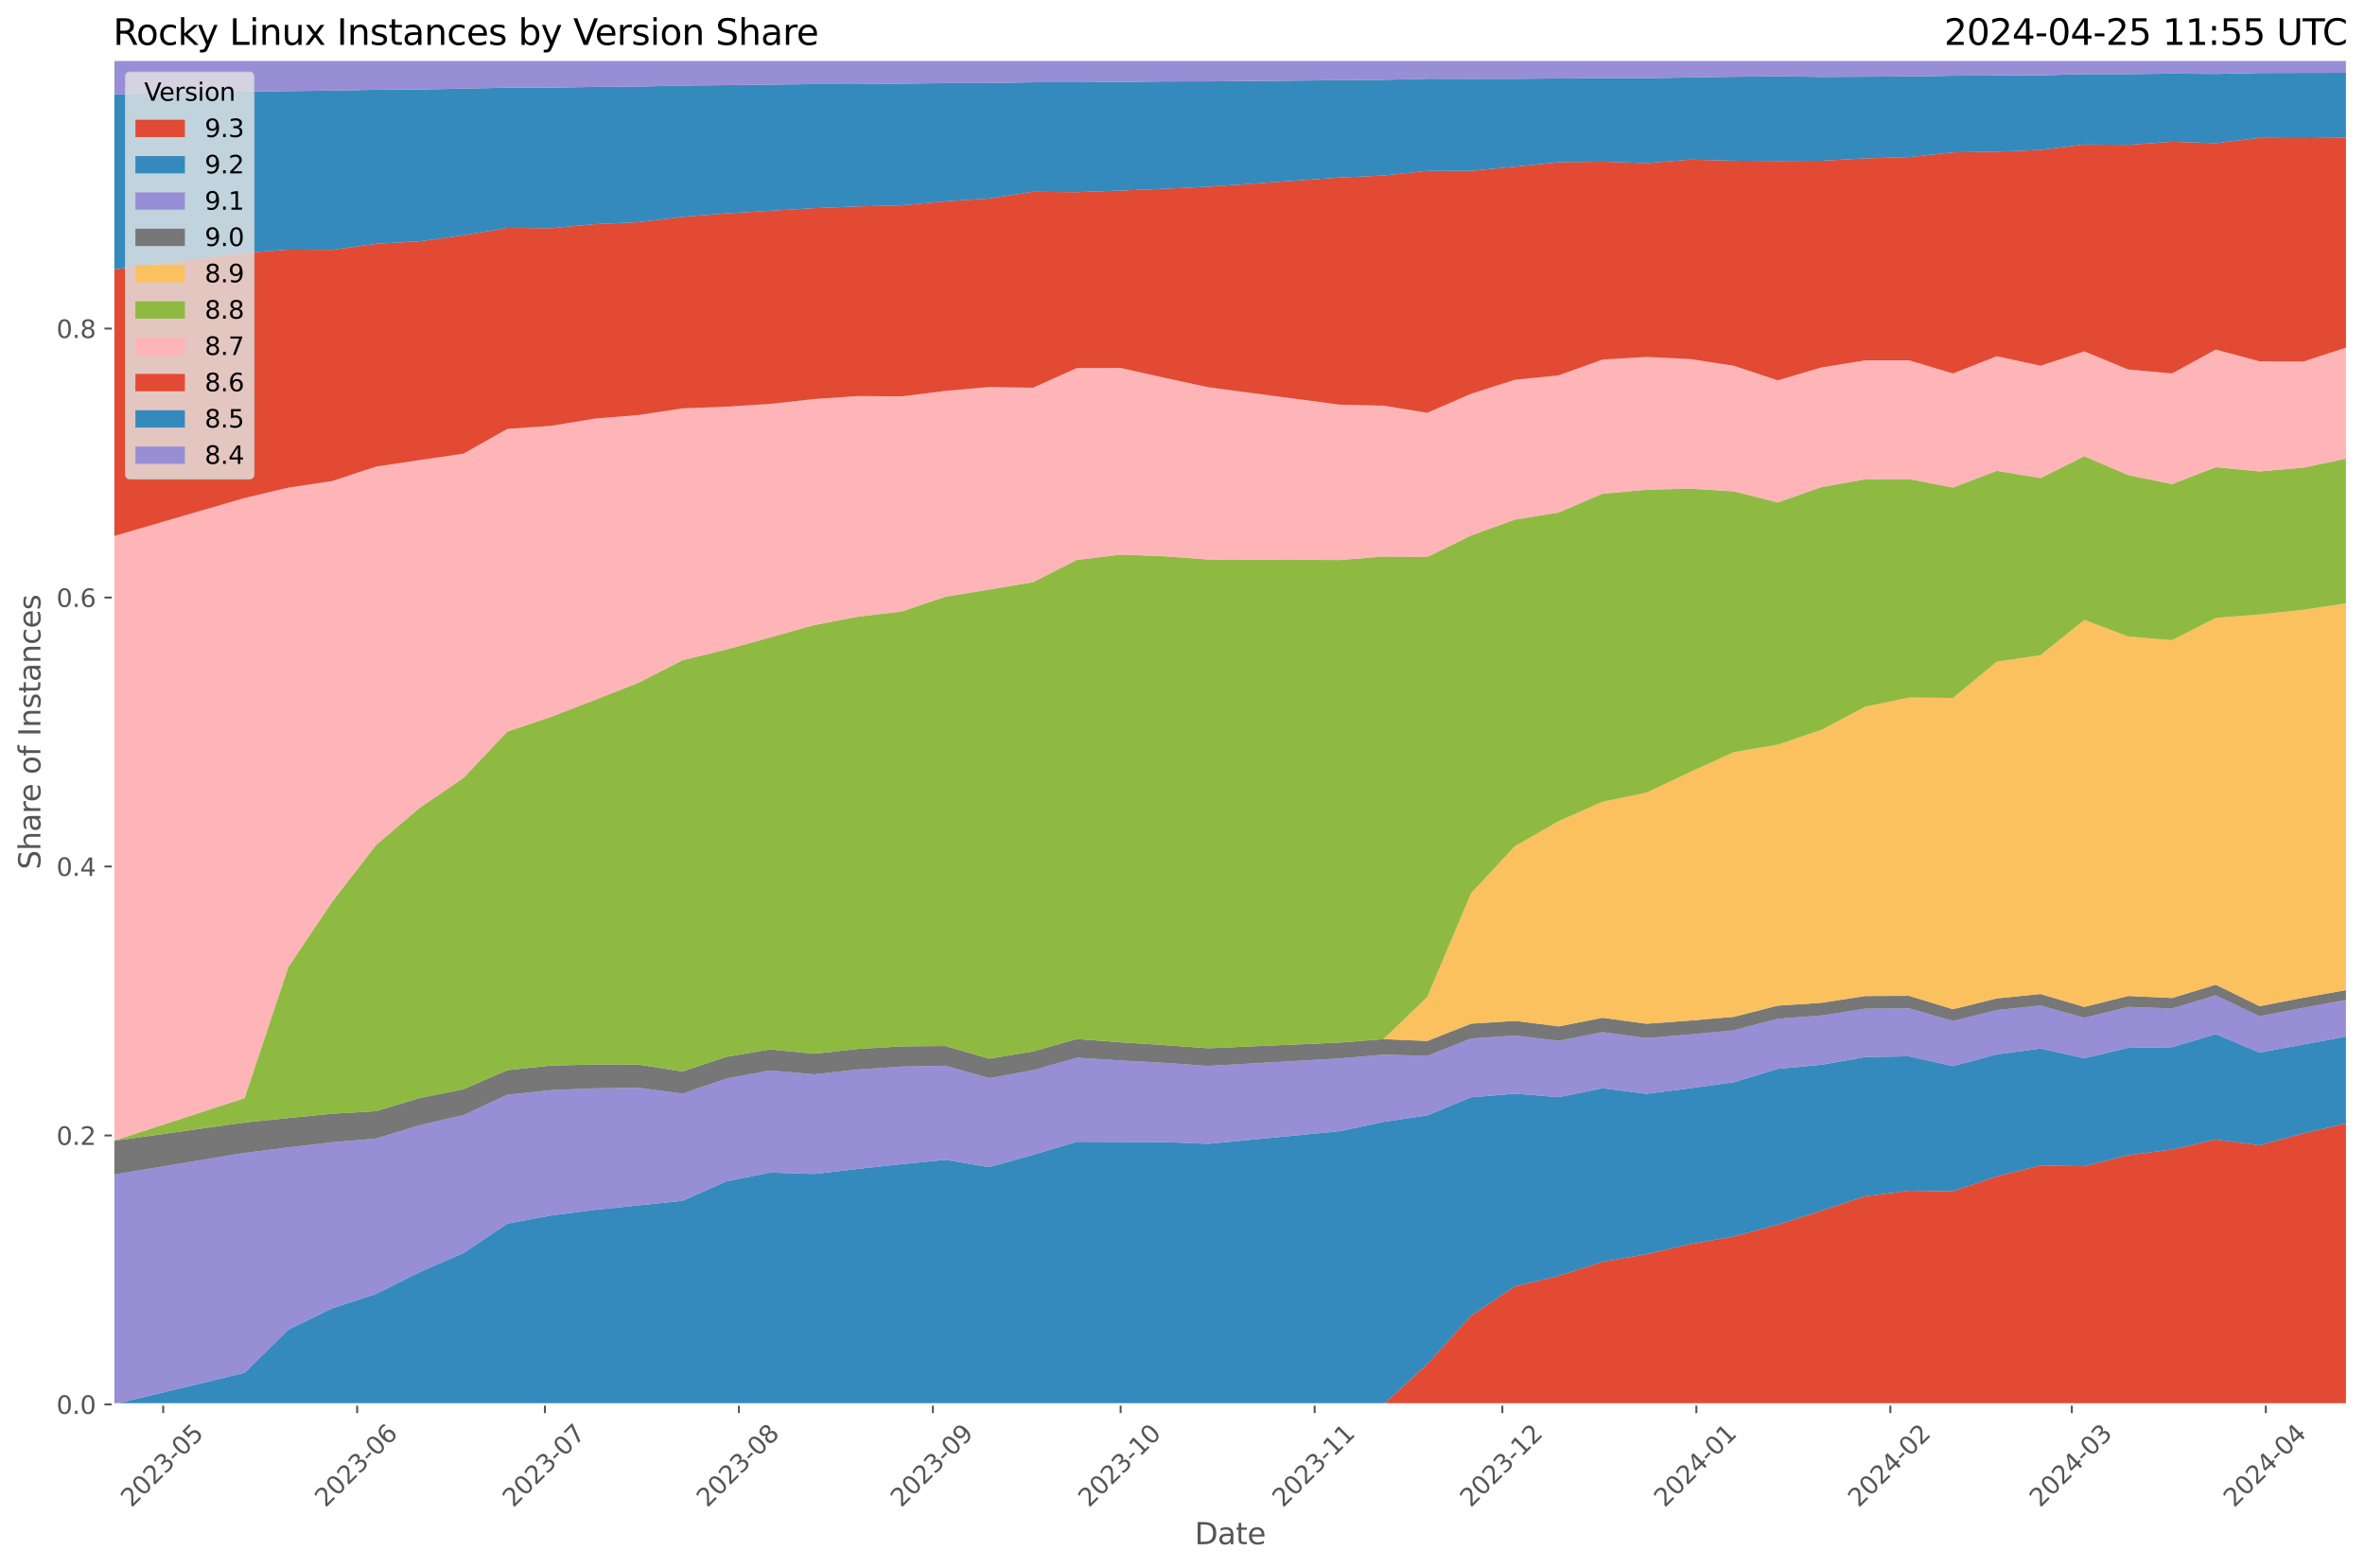 <?xml version="1.0" encoding="utf-8" standalone="no"?>
<!DOCTYPE svg PUBLIC "-//W3C//DTD SVG 1.1//EN"
  "http://www.w3.org/Graphics/SVG/1.1/DTD/svg11.dtd">
<svg xmlns:xlink="http://www.w3.org/1999/xlink" width="955.761pt" height="633.944pt" viewBox="0 0 955.761 633.944" xmlns="http://www.w3.org/2000/svg" version="1.1">
 <defs>
  <style type="text/css">*{stroke-linejoin: round; stroke-linecap: butt}</style>
 </defs>
 <g id="figure_1">
  <g id="patch_1">
   <path d="M 0 633.944 
L 955.761 633.944 
L 955.761 0 
L 0 0 
z
" style="fill: #ffffff"/>
  </g>
  <g id="axes_1">
   <g id="patch_2">
    <path d="M 45.717 567.742 
L 948.561 567.742 
L 948.561 24.142 
L 45.717 24.142 
z
" style="fill: #e5e5e5"/>
   </g>
   <g id="matplotlib.axis_1">
    <g id="xtick_1">
     <g id="line2d_1">
      <path d="M 65.949 567.742 
L 65.949 24.142 
" clip-path="url(#p5cb9bf76b1)" style="fill: none; stroke: #ffffff; stroke-width: 0.8; stroke-linecap: square"/>
     </g>
     <g id="line2d_2">
      <defs>
       <path id="mdb6b8bf003" d="M 0 0 
L 0 3.5 
" style="stroke: #555555; stroke-width: 0.8"/>
      </defs>
      <g>
       <use xlink:href="#mdb6b8bf003" x="65.949" y="567.742" style="fill: #555555; stroke: #555555; stroke-width: 0.8"/>
      </g>
     </g>
     <g id="text_1">
      <!-- 2023-05 -->
      <g style="fill: #555555" transform="translate(53.127 609.66)rotate(-45)scale(0.1 -0.1)">
       <defs>
        <path id="DejaVuSans-32" d="M 1228 531 
L 3431 531 
L 3431 0 
L 469 0 
L 469 531 
Q 828 903 1448 1529 
Q 2069 2156 2228 2338 
Q 2531 2678 2651 2914 
Q 2772 3150 2772 3378 
Q 2772 3750 2511 3984 
Q 2250 4219 1831 4219 
Q 1534 4219 1204 4116 
Q 875 4013 500 3803 
L 500 4441 
Q 881 4594 1212 4672 
Q 1544 4750 1819 4750 
Q 2544 4750 2975 4387 
Q 3406 4025 3406 3419 
Q 3406 3131 3298 2873 
Q 3191 2616 2906 2266 
Q 2828 2175 2409 1742 
Q 1991 1309 1228 531 
z
" transform="scale(0.016)"/>
        <path id="DejaVuSans-30" d="M 2034 4250 
Q 1547 4250 1301 3770 
Q 1056 3291 1056 2328 
Q 1056 1369 1301 889 
Q 1547 409 2034 409 
Q 2525 409 2770 889 
Q 3016 1369 3016 2328 
Q 3016 3291 2770 3770 
Q 2525 4250 2034 4250 
z
M 2034 4750 
Q 2819 4750 3233 4129 
Q 3647 3509 3647 2328 
Q 3647 1150 3233 529 
Q 2819 -91 2034 -91 
Q 1250 -91 836 529 
Q 422 1150 422 2328 
Q 422 3509 836 4129 
Q 1250 4750 2034 4750 
z
" transform="scale(0.016)"/>
        <path id="DejaVuSans-33" d="M 2597 2516 
Q 3050 2419 3304 2112 
Q 3559 1806 3559 1356 
Q 3559 666 3084 287 
Q 2609 -91 1734 -91 
Q 1441 -91 1130 -33 
Q 819 25 488 141 
L 488 750 
Q 750 597 1062 519 
Q 1375 441 1716 441 
Q 2309 441 2620 675 
Q 2931 909 2931 1356 
Q 2931 1769 2642 2001 
Q 2353 2234 1838 2234 
L 1294 2234 
L 1294 2753 
L 1863 2753 
Q 2328 2753 2575 2939 
Q 2822 3125 2822 3475 
Q 2822 3834 2567 4026 
Q 2313 4219 1838 4219 
Q 1578 4219 1281 4162 
Q 984 4106 628 3988 
L 628 4550 
Q 988 4650 1302 4700 
Q 1616 4750 1894 4750 
Q 2613 4750 3031 4423 
Q 3450 4097 3450 3541 
Q 3450 3153 3228 2886 
Q 3006 2619 2597 2516 
z
" transform="scale(0.016)"/>
        <path id="DejaVuSans-2d" d="M 313 2009 
L 1997 2009 
L 1997 1497 
L 313 1497 
L 313 2009 
z
" transform="scale(0.016)"/>
        <path id="DejaVuSans-35" d="M 691 4666 
L 3169 4666 
L 3169 4134 
L 1269 4134 
L 1269 2991 
Q 1406 3038 1543 3061 
Q 1681 3084 1819 3084 
Q 2600 3084 3056 2656 
Q 3513 2228 3513 1497 
Q 3513 744 3044 326 
Q 2575 -91 1722 -91 
Q 1428 -91 1123 -41 
Q 819 9 494 109 
L 494 744 
Q 775 591 1075 516 
Q 1375 441 1709 441 
Q 2250 441 2565 725 
Q 2881 1009 2881 1497 
Q 2881 1984 2565 2268 
Q 2250 2553 1709 2553 
Q 1456 2553 1204 2497 
Q 953 2441 691 2322 
L 691 4666 
z
" transform="scale(0.016)"/>
       </defs>
       <use xlink:href="#DejaVuSans-32"/>
       <use xlink:href="#DejaVuSans-30" x="63.623"/>
       <use xlink:href="#DejaVuSans-32" x="127.246"/>
       <use xlink:href="#DejaVuSans-33" x="190.869"/>
       <use xlink:href="#DejaVuSans-2d" x="254.492"/>
       <use xlink:href="#DejaVuSans-30" x="290.576"/>
       <use xlink:href="#DejaVuSans-35" x="354.199"/>
      </g>
     </g>
    </g>
    <g id="xtick_2">
     <g id="line2d_3">
      <path d="M 144.347 567.742 
L 144.347 24.142 
" clip-path="url(#p5cb9bf76b1)" style="fill: none; stroke: #ffffff; stroke-width: 0.8; stroke-linecap: square"/>
     </g>
     <g id="line2d_4">
      <g>
       <use xlink:href="#mdb6b8bf003" x="144.347" y="567.742" style="fill: #555555; stroke: #555555; stroke-width: 0.8"/>
      </g>
     </g>
     <g id="text_2">
      <!-- 2023-06 -->
      <g style="fill: #555555" transform="translate(131.526 609.66)rotate(-45)scale(0.1 -0.1)">
       <defs>
        <path id="DejaVuSans-36" d="M 2113 2584 
Q 1688 2584 1439 2293 
Q 1191 2003 1191 1497 
Q 1191 994 1439 701 
Q 1688 409 2113 409 
Q 2538 409 2786 701 
Q 3034 994 3034 1497 
Q 3034 2003 2786 2293 
Q 2538 2584 2113 2584 
z
M 3366 4563 
L 3366 3988 
Q 3128 4100 2886 4159 
Q 2644 4219 2406 4219 
Q 1781 4219 1451 3797 
Q 1122 3375 1075 2522 
Q 1259 2794 1537 2939 
Q 1816 3084 2150 3084 
Q 2853 3084 3261 2657 
Q 3669 2231 3669 1497 
Q 3669 778 3244 343 
Q 2819 -91 2113 -91 
Q 1303 -91 875 529 
Q 447 1150 447 2328 
Q 447 3434 972 4092 
Q 1497 4750 2381 4750 
Q 2619 4750 2861 4703 
Q 3103 4656 3366 4563 
z
" transform="scale(0.016)"/>
       </defs>
       <use xlink:href="#DejaVuSans-32"/>
       <use xlink:href="#DejaVuSans-30" x="63.623"/>
       <use xlink:href="#DejaVuSans-32" x="127.246"/>
       <use xlink:href="#DejaVuSans-33" x="190.869"/>
       <use xlink:href="#DejaVuSans-2d" x="254.492"/>
       <use xlink:href="#DejaVuSans-30" x="290.576"/>
       <use xlink:href="#DejaVuSans-36" x="354.199"/>
      </g>
     </g>
    </g>
    <g id="xtick_3">
     <g id="line2d_5">
      <path d="M 220.216 567.742 
L 220.216 24.142 
" clip-path="url(#p5cb9bf76b1)" style="fill: none; stroke: #ffffff; stroke-width: 0.8; stroke-linecap: square"/>
     </g>
     <g id="line2d_6">
      <g>
       <use xlink:href="#mdb6b8bf003" x="220.216" y="567.742" style="fill: #555555; stroke: #555555; stroke-width: 0.8"/>
      </g>
     </g>
     <g id="text_3">
      <!-- 2023-07 -->
      <g style="fill: #555555" transform="translate(207.395 609.66)rotate(-45)scale(0.1 -0.1)">
       <defs>
        <path id="DejaVuSans-37" d="M 525 4666 
L 3525 4666 
L 3525 4397 
L 1831 0 
L 1172 0 
L 2766 4134 
L 525 4134 
L 525 4666 
z
" transform="scale(0.016)"/>
       </defs>
       <use xlink:href="#DejaVuSans-32"/>
       <use xlink:href="#DejaVuSans-30" x="63.623"/>
       <use xlink:href="#DejaVuSans-32" x="127.246"/>
       <use xlink:href="#DejaVuSans-33" x="190.869"/>
       <use xlink:href="#DejaVuSans-2d" x="254.492"/>
       <use xlink:href="#DejaVuSans-30" x="290.576"/>
       <use xlink:href="#DejaVuSans-37" x="354.199"/>
      </g>
     </g>
    </g>
    <g id="xtick_4">
     <g id="line2d_7">
      <path d="M 298.614 567.742 
L 298.614 24.142 
" clip-path="url(#p5cb9bf76b1)" style="fill: none; stroke: #ffffff; stroke-width: 0.8; stroke-linecap: square"/>
     </g>
     <g id="line2d_8">
      <g>
       <use xlink:href="#mdb6b8bf003" x="298.614" y="567.742" style="fill: #555555; stroke: #555555; stroke-width: 0.8"/>
      </g>
     </g>
     <g id="text_4">
      <!-- 2023-08 -->
      <g style="fill: #555555" transform="translate(285.793 609.66)rotate(-45)scale(0.1 -0.1)">
       <defs>
        <path id="DejaVuSans-38" d="M 2034 2216 
Q 1584 2216 1326 1975 
Q 1069 1734 1069 1313 
Q 1069 891 1326 650 
Q 1584 409 2034 409 
Q 2484 409 2743 651 
Q 3003 894 3003 1313 
Q 3003 1734 2745 1975 
Q 2488 2216 2034 2216 
z
M 1403 2484 
Q 997 2584 770 2862 
Q 544 3141 544 3541 
Q 544 4100 942 4425 
Q 1341 4750 2034 4750 
Q 2731 4750 3128 4425 
Q 3525 4100 3525 3541 
Q 3525 3141 3298 2862 
Q 3072 2584 2669 2484 
Q 3125 2378 3379 2068 
Q 3634 1759 3634 1313 
Q 3634 634 3220 271 
Q 2806 -91 2034 -91 
Q 1263 -91 848 271 
Q 434 634 434 1313 
Q 434 1759 690 2068 
Q 947 2378 1403 2484 
z
M 1172 3481 
Q 1172 3119 1398 2916 
Q 1625 2713 2034 2713 
Q 2441 2713 2670 2916 
Q 2900 3119 2900 3481 
Q 2900 3844 2670 4047 
Q 2441 4250 2034 4250 
Q 1625 4250 1398 4047 
Q 1172 3844 1172 3481 
z
" transform="scale(0.016)"/>
       </defs>
       <use xlink:href="#DejaVuSans-32"/>
       <use xlink:href="#DejaVuSans-30" x="63.623"/>
       <use xlink:href="#DejaVuSans-32" x="127.246"/>
       <use xlink:href="#DejaVuSans-33" x="190.869"/>
       <use xlink:href="#DejaVuSans-2d" x="254.492"/>
       <use xlink:href="#DejaVuSans-30" x="290.576"/>
       <use xlink:href="#DejaVuSans-38" x="354.199"/>
      </g>
     </g>
    </g>
    <g id="xtick_5">
     <g id="line2d_9">
      <path d="M 377.013 567.742 
L 377.013 24.142 
" clip-path="url(#p5cb9bf76b1)" style="fill: none; stroke: #ffffff; stroke-width: 0.8; stroke-linecap: square"/>
     </g>
     <g id="line2d_10">
      <g>
       <use xlink:href="#mdb6b8bf003" x="377.013" y="567.742" style="fill: #555555; stroke: #555555; stroke-width: 0.8"/>
      </g>
     </g>
     <g id="text_5">
      <!-- 2023-09 -->
      <g style="fill: #555555" transform="translate(364.191 609.66)rotate(-45)scale(0.1 -0.1)">
       <defs>
        <path id="DejaVuSans-39" d="M 703 97 
L 703 672 
Q 941 559 1184 500 
Q 1428 441 1663 441 
Q 2288 441 2617 861 
Q 2947 1281 2994 2138 
Q 2813 1869 2534 1725 
Q 2256 1581 1919 1581 
Q 1219 1581 811 2004 
Q 403 2428 403 3163 
Q 403 3881 828 4315 
Q 1253 4750 1959 4750 
Q 2769 4750 3195 4129 
Q 3622 3509 3622 2328 
Q 3622 1225 3098 567 
Q 2575 -91 1691 -91 
Q 1453 -91 1209 -44 
Q 966 3 703 97 
z
M 1959 2075 
Q 2384 2075 2632 2365 
Q 2881 2656 2881 3163 
Q 2881 3666 2632 3958 
Q 2384 4250 1959 4250 
Q 1534 4250 1286 3958 
Q 1038 3666 1038 3163 
Q 1038 2656 1286 2365 
Q 1534 2075 1959 2075 
z
" transform="scale(0.016)"/>
       </defs>
       <use xlink:href="#DejaVuSans-32"/>
       <use xlink:href="#DejaVuSans-30" x="63.623"/>
       <use xlink:href="#DejaVuSans-32" x="127.246"/>
       <use xlink:href="#DejaVuSans-33" x="190.869"/>
       <use xlink:href="#DejaVuSans-2d" x="254.492"/>
       <use xlink:href="#DejaVuSans-30" x="290.576"/>
       <use xlink:href="#DejaVuSans-39" x="354.199"/>
      </g>
     </g>
    </g>
    <g id="xtick_6">
     <g id="line2d_11">
      <path d="M 452.882 567.742 
L 452.882 24.142 
" clip-path="url(#p5cb9bf76b1)" style="fill: none; stroke: #ffffff; stroke-width: 0.8; stroke-linecap: square"/>
     </g>
     <g id="line2d_12">
      <g>
       <use xlink:href="#mdb6b8bf003" x="452.882" y="567.742" style="fill: #555555; stroke: #555555; stroke-width: 0.8"/>
      </g>
     </g>
     <g id="text_6">
      <!-- 2023-10 -->
      <g style="fill: #555555" transform="translate(440.061 609.66)rotate(-45)scale(0.1 -0.1)">
       <defs>
        <path id="DejaVuSans-31" d="M 794 531 
L 1825 531 
L 1825 4091 
L 703 3866 
L 703 4441 
L 1819 4666 
L 2450 4666 
L 2450 531 
L 3481 531 
L 3481 0 
L 794 0 
L 794 531 
z
" transform="scale(0.016)"/>
       </defs>
       <use xlink:href="#DejaVuSans-32"/>
       <use xlink:href="#DejaVuSans-30" x="63.623"/>
       <use xlink:href="#DejaVuSans-32" x="127.246"/>
       <use xlink:href="#DejaVuSans-33" x="190.869"/>
       <use xlink:href="#DejaVuSans-2d" x="254.492"/>
       <use xlink:href="#DejaVuSans-31" x="290.576"/>
       <use xlink:href="#DejaVuSans-30" x="354.199"/>
      </g>
     </g>
    </g>
    <g id="xtick_7">
     <g id="line2d_13">
      <path d="M 531.28 567.742 
L 531.28 24.142 
" clip-path="url(#p5cb9bf76b1)" style="fill: none; stroke: #ffffff; stroke-width: 0.8; stroke-linecap: square"/>
     </g>
     <g id="line2d_14">
      <g>
       <use xlink:href="#mdb6b8bf003" x="531.28" y="567.742" style="fill: #555555; stroke: #555555; stroke-width: 0.8"/>
      </g>
     </g>
     <g id="text_7">
      <!-- 2023-11 -->
      <g style="fill: #555555" transform="translate(518.459 609.66)rotate(-45)scale(0.1 -0.1)">
       <use xlink:href="#DejaVuSans-32"/>
       <use xlink:href="#DejaVuSans-30" x="63.623"/>
       <use xlink:href="#DejaVuSans-32" x="127.246"/>
       <use xlink:href="#DejaVuSans-33" x="190.869"/>
       <use xlink:href="#DejaVuSans-2d" x="254.492"/>
       <use xlink:href="#DejaVuSans-31" x="290.576"/>
       <use xlink:href="#DejaVuSans-31" x="354.199"/>
      </g>
     </g>
    </g>
    <g id="xtick_8">
     <g id="line2d_15">
      <path d="M 607.149 567.742 
L 607.149 24.142 
" clip-path="url(#p5cb9bf76b1)" style="fill: none; stroke: #ffffff; stroke-width: 0.8; stroke-linecap: square"/>
     </g>
     <g id="line2d_16">
      <g>
       <use xlink:href="#mdb6b8bf003" x="607.149" y="567.742" style="fill: #555555; stroke: #555555; stroke-width: 0.8"/>
      </g>
     </g>
     <g id="text_8">
      <!-- 2023-12 -->
      <g style="fill: #555555" transform="translate(594.328 609.66)rotate(-45)scale(0.1 -0.1)">
       <use xlink:href="#DejaVuSans-32"/>
       <use xlink:href="#DejaVuSans-30" x="63.623"/>
       <use xlink:href="#DejaVuSans-32" x="127.246"/>
       <use xlink:href="#DejaVuSans-33" x="190.869"/>
       <use xlink:href="#DejaVuSans-2d" x="254.492"/>
       <use xlink:href="#DejaVuSans-31" x="290.576"/>
       <use xlink:href="#DejaVuSans-32" x="354.199"/>
      </g>
     </g>
    </g>
    <g id="xtick_9">
     <g id="line2d_17">
      <path d="M 685.547 567.742 
L 685.547 24.142 
" clip-path="url(#p5cb9bf76b1)" style="fill: none; stroke: #ffffff; stroke-width: 0.8; stroke-linecap: square"/>
     </g>
     <g id="line2d_18">
      <g>
       <use xlink:href="#mdb6b8bf003" x="685.547" y="567.742" style="fill: #555555; stroke: #555555; stroke-width: 0.8"/>
      </g>
     </g>
     <g id="text_9">
      <!-- 2024-01 -->
      <g style="fill: #555555" transform="translate(672.726 609.66)rotate(-45)scale(0.1 -0.1)">
       <defs>
        <path id="DejaVuSans-34" d="M 2419 4116 
L 825 1625 
L 2419 1625 
L 2419 4116 
z
M 2253 4666 
L 3047 4666 
L 3047 1625 
L 3713 1625 
L 3713 1100 
L 3047 1100 
L 3047 0 
L 2419 0 
L 2419 1100 
L 313 1100 
L 313 1709 
L 2253 4666 
z
" transform="scale(0.016)"/>
       </defs>
       <use xlink:href="#DejaVuSans-32"/>
       <use xlink:href="#DejaVuSans-30" x="63.623"/>
       <use xlink:href="#DejaVuSans-32" x="127.246"/>
       <use xlink:href="#DejaVuSans-34" x="190.869"/>
       <use xlink:href="#DejaVuSans-2d" x="254.492"/>
       <use xlink:href="#DejaVuSans-30" x="290.576"/>
       <use xlink:href="#DejaVuSans-31" x="354.199"/>
      </g>
     </g>
    </g>
    <g id="xtick_10">
     <g id="line2d_19">
      <path d="M 763.946 567.742 
L 763.946 24.142 
" clip-path="url(#p5cb9bf76b1)" style="fill: none; stroke: #ffffff; stroke-width: 0.8; stroke-linecap: square"/>
     </g>
     <g id="line2d_20">
      <g>
       <use xlink:href="#mdb6b8bf003" x="763.946" y="567.742" style="fill: #555555; stroke: #555555; stroke-width: 0.8"/>
      </g>
     </g>
     <g id="text_10">
      <!-- 2024-02 -->
      <g style="fill: #555555" transform="translate(751.124 609.66)rotate(-45)scale(0.1 -0.1)">
       <use xlink:href="#DejaVuSans-32"/>
       <use xlink:href="#DejaVuSans-30" x="63.623"/>
       <use xlink:href="#DejaVuSans-32" x="127.246"/>
       <use xlink:href="#DejaVuSans-34" x="190.869"/>
       <use xlink:href="#DejaVuSans-2d" x="254.492"/>
       <use xlink:href="#DejaVuSans-30" x="290.576"/>
       <use xlink:href="#DejaVuSans-32" x="354.199"/>
      </g>
     </g>
    </g>
    <g id="xtick_11">
     <g id="line2d_21">
      <path d="M 837.286 567.742 
L 837.286 24.142 
" clip-path="url(#p5cb9bf76b1)" style="fill: none; stroke: #ffffff; stroke-width: 0.8; stroke-linecap: square"/>
     </g>
     <g id="line2d_22">
      <g>
       <use xlink:href="#mdb6b8bf003" x="837.286" y="567.742" style="fill: #555555; stroke: #555555; stroke-width: 0.8"/>
      </g>
     </g>
     <g id="text_11">
      <!-- 2024-03 -->
      <g style="fill: #555555" transform="translate(824.465 609.66)rotate(-45)scale(0.1 -0.1)">
       <use xlink:href="#DejaVuSans-32"/>
       <use xlink:href="#DejaVuSans-30" x="63.623"/>
       <use xlink:href="#DejaVuSans-32" x="127.246"/>
       <use xlink:href="#DejaVuSans-34" x="190.869"/>
       <use xlink:href="#DejaVuSans-2d" x="254.492"/>
       <use xlink:href="#DejaVuSans-30" x="290.576"/>
       <use xlink:href="#DejaVuSans-33" x="354.199"/>
      </g>
     </g>
    </g>
    <g id="xtick_12">
     <g id="line2d_23">
      <path d="M 915.684 567.742 
L 915.684 24.142 
" clip-path="url(#p5cb9bf76b1)" style="fill: none; stroke: #ffffff; stroke-width: 0.8; stroke-linecap: square"/>
     </g>
     <g id="line2d_24">
      <g>
       <use xlink:href="#mdb6b8bf003" x="915.684" y="567.742" style="fill: #555555; stroke: #555555; stroke-width: 0.8"/>
      </g>
     </g>
     <g id="text_12">
      <!-- 2024-04 -->
      <g style="fill: #555555" transform="translate(902.863 609.66)rotate(-45)scale(0.1 -0.1)">
       <use xlink:href="#DejaVuSans-32"/>
       <use xlink:href="#DejaVuSans-30" x="63.623"/>
       <use xlink:href="#DejaVuSans-32" x="127.246"/>
       <use xlink:href="#DejaVuSans-34" x="190.869"/>
       <use xlink:href="#DejaVuSans-2d" x="254.492"/>
       <use xlink:href="#DejaVuSans-30" x="290.576"/>
       <use xlink:href="#DejaVuSans-34" x="354.199"/>
      </g>
     </g>
    </g>
    <g id="text_13">
     <!-- Date -->
     <g style="fill: #555555" transform="translate(482.798 624.248)scale(0.12 -0.12)">
      <defs>
       <path id="DejaVuSans-44" d="M 1259 4147 
L 1259 519 
L 2022 519 
Q 2988 519 3436 956 
Q 3884 1394 3884 2338 
Q 3884 3275 3436 3711 
Q 2988 4147 2022 4147 
L 1259 4147 
z
M 628 4666 
L 1925 4666 
Q 3281 4666 3915 4102 
Q 4550 3538 4550 2338 
Q 4550 1131 3912 565 
Q 3275 0 1925 0 
L 628 0 
L 628 4666 
z
" transform="scale(0.016)"/>
       <path id="DejaVuSans-61" d="M 2194 1759 
Q 1497 1759 1228 1600 
Q 959 1441 959 1056 
Q 959 750 1161 570 
Q 1363 391 1709 391 
Q 2188 391 2477 730 
Q 2766 1069 2766 1631 
L 2766 1759 
L 2194 1759 
z
M 3341 1997 
L 3341 0 
L 2766 0 
L 2766 531 
Q 2569 213 2275 61 
Q 1981 -91 1556 -91 
Q 1019 -91 701 211 
Q 384 513 384 1019 
Q 384 1609 779 1909 
Q 1175 2209 1959 2209 
L 2766 2209 
L 2766 2266 
Q 2766 2663 2505 2880 
Q 2244 3097 1772 3097 
Q 1472 3097 1187 3025 
Q 903 2953 641 2809 
L 641 3341 
Q 956 3463 1253 3523 
Q 1550 3584 1831 3584 
Q 2591 3584 2966 3190 
Q 3341 2797 3341 1997 
z
" transform="scale(0.016)"/>
       <path id="DejaVuSans-74" d="M 1172 4494 
L 1172 3500 
L 2356 3500 
L 2356 3053 
L 1172 3053 
L 1172 1153 
Q 1172 725 1289 603 
Q 1406 481 1766 481 
L 2356 481 
L 2356 0 
L 1766 0 
Q 1100 0 847 248 
Q 594 497 594 1153 
L 594 3053 
L 172 3053 
L 172 3500 
L 594 3500 
L 594 4494 
L 1172 4494 
z
" transform="scale(0.016)"/>
       <path id="DejaVuSans-65" d="M 3597 1894 
L 3597 1613 
L 953 1613 
Q 991 1019 1311 708 
Q 1631 397 2203 397 
Q 2534 397 2845 478 
Q 3156 559 3463 722 
L 3463 178 
Q 3153 47 2828 -22 
Q 2503 -91 2169 -91 
Q 1331 -91 842 396 
Q 353 884 353 1716 
Q 353 2575 817 3079 
Q 1281 3584 2069 3584 
Q 2775 3584 3186 3129 
Q 3597 2675 3597 1894 
z
M 3022 2063 
Q 3016 2534 2758 2815 
Q 2500 3097 2075 3097 
Q 1594 3097 1305 2825 
Q 1016 2553 972 2059 
L 3022 2063 
z
" transform="scale(0.016)"/>
      </defs>
      <use xlink:href="#DejaVuSans-44"/>
      <use xlink:href="#DejaVuSans-61" x="77.002"/>
      <use xlink:href="#DejaVuSans-74" x="138.281"/>
      <use xlink:href="#DejaVuSans-65" x="177.49"/>
     </g>
    </g>
   </g>
   <g id="matplotlib.axis_2">
    <g id="ytick_1">
     <g id="line2d_25">
      <path d="M 45.717 567.742 
L 948.561 567.742 
" clip-path="url(#p5cb9bf76b1)" style="fill: none; stroke: #ffffff; stroke-width: 0.8; stroke-linecap: square"/>
     </g>
     <g id="line2d_26">
      <defs>
       <path id="mfc46e9e745" d="M 0 0 
L -3.5 0 
" style="stroke: #555555; stroke-width: 0.8"/>
      </defs>
      <g>
       <use xlink:href="#mfc46e9e745" x="45.717" y="567.742" style="fill: #555555; stroke: #555555; stroke-width: 0.8"/>
      </g>
     </g>
     <g id="text_14">
      <!-- 0.0 -->
      <g style="fill: #555555" transform="translate(22.814 571.541)scale(0.1 -0.1)">
       <defs>
        <path id="DejaVuSans-2e" d="M 684 794 
L 1344 794 
L 1344 0 
L 684 0 
L 684 794 
z
" transform="scale(0.016)"/>
       </defs>
       <use xlink:href="#DejaVuSans-30"/>
       <use xlink:href="#DejaVuSans-2e" x="63.623"/>
       <use xlink:href="#DejaVuSans-30" x="95.41"/>
      </g>
     </g>
    </g>
    <g id="ytick_2">
     <g id="line2d_27">
      <path d="M 45.717 459.013 
L 948.561 459.013 
" clip-path="url(#p5cb9bf76b1)" style="fill: none; stroke: #ffffff; stroke-width: 0.8; stroke-linecap: square"/>
     </g>
     <g id="line2d_28">
      <g>
       <use xlink:href="#mfc46e9e745" x="45.717" y="459.013" style="fill: #555555; stroke: #555555; stroke-width: 0.8"/>
      </g>
     </g>
     <g id="text_15">
      <!-- 0.2 -->
      <g style="fill: #555555" transform="translate(22.814 462.812)scale(0.1 -0.1)">
       <use xlink:href="#DejaVuSans-30"/>
       <use xlink:href="#DejaVuSans-2e" x="63.623"/>
       <use xlink:href="#DejaVuSans-32" x="95.41"/>
      </g>
     </g>
    </g>
    <g id="ytick_3">
     <g id="line2d_29">
      <path d="M 45.717 350.283 
L 948.561 350.283 
" clip-path="url(#p5cb9bf76b1)" style="fill: none; stroke: #ffffff; stroke-width: 0.8; stroke-linecap: square"/>
     </g>
     <g id="line2d_30">
      <g>
       <use xlink:href="#mfc46e9e745" x="45.717" y="350.283" style="fill: #555555; stroke: #555555; stroke-width: 0.8"/>
      </g>
     </g>
     <g id="text_16">
      <!-- 0.4 -->
      <g style="fill: #555555" transform="translate(22.814 354.082)scale(0.1 -0.1)">
       <use xlink:href="#DejaVuSans-30"/>
       <use xlink:href="#DejaVuSans-2e" x="63.623"/>
       <use xlink:href="#DejaVuSans-34" x="95.41"/>
      </g>
     </g>
    </g>
    <g id="ytick_4">
     <g id="line2d_31">
      <path d="M 45.717 241.554 
L 948.561 241.554 
" clip-path="url(#p5cb9bf76b1)" style="fill: none; stroke: #ffffff; stroke-width: 0.8; stroke-linecap: square"/>
     </g>
     <g id="line2d_32">
      <g>
       <use xlink:href="#mfc46e9e745" x="45.717" y="241.554" style="fill: #555555; stroke: #555555; stroke-width: 0.8"/>
      </g>
     </g>
     <g id="text_17">
      <!-- 0.6 -->
      <g style="fill: #555555" transform="translate(22.814 245.353)scale(0.1 -0.1)">
       <use xlink:href="#DejaVuSans-30"/>
       <use xlink:href="#DejaVuSans-2e" x="63.623"/>
       <use xlink:href="#DejaVuSans-36" x="95.41"/>
      </g>
     </g>
    </g>
    <g id="ytick_5">
     <g id="line2d_33">
      <path d="M 45.717 132.825 
L 948.561 132.825 
" clip-path="url(#p5cb9bf76b1)" style="fill: none; stroke: #ffffff; stroke-width: 0.8; stroke-linecap: square"/>
     </g>
     <g id="line2d_34">
      <g>
       <use xlink:href="#mfc46e9e745" x="45.717" y="132.825" style="fill: #555555; stroke: #555555; stroke-width: 0.8"/>
      </g>
     </g>
     <g id="text_18">
      <!-- 0.8 -->
      <g style="fill: #555555" transform="translate(22.814 136.624)scale(0.1 -0.1)">
       <use xlink:href="#DejaVuSans-30"/>
       <use xlink:href="#DejaVuSans-2e" x="63.623"/>
       <use xlink:href="#DejaVuSans-38" x="95.41"/>
      </g>
     </g>
    </g>
    <g id="text_19">
     <!-- Share of Instances -->
     <g style="fill: #555555" transform="translate(16.318 351.497)rotate(-90)scale(0.12 -0.12)">
      <defs>
       <path id="DejaVuSans-53" d="M 3425 4513 
L 3425 3897 
Q 3066 4069 2747 4153 
Q 2428 4238 2131 4238 
Q 1616 4238 1336 4038 
Q 1056 3838 1056 3469 
Q 1056 3159 1242 3001 
Q 1428 2844 1947 2747 
L 2328 2669 
Q 3034 2534 3370 2195 
Q 3706 1856 3706 1288 
Q 3706 609 3251 259 
Q 2797 -91 1919 -91 
Q 1588 -91 1214 -16 
Q 841 59 441 206 
L 441 856 
Q 825 641 1194 531 
Q 1563 422 1919 422 
Q 2459 422 2753 634 
Q 3047 847 3047 1241 
Q 3047 1584 2836 1778 
Q 2625 1972 2144 2069 
L 1759 2144 
Q 1053 2284 737 2584 
Q 422 2884 422 3419 
Q 422 4038 858 4394 
Q 1294 4750 2059 4750 
Q 2388 4750 2728 4690 
Q 3069 4631 3425 4513 
z
" transform="scale(0.016)"/>
       <path id="DejaVuSans-68" d="M 3513 2113 
L 3513 0 
L 2938 0 
L 2938 2094 
Q 2938 2591 2744 2837 
Q 2550 3084 2163 3084 
Q 1697 3084 1428 2787 
Q 1159 2491 1159 1978 
L 1159 0 
L 581 0 
L 581 4863 
L 1159 4863 
L 1159 2956 
Q 1366 3272 1645 3428 
Q 1925 3584 2291 3584 
Q 2894 3584 3203 3211 
Q 3513 2838 3513 2113 
z
" transform="scale(0.016)"/>
       <path id="DejaVuSans-72" d="M 2631 2963 
Q 2534 3019 2420 3045 
Q 2306 3072 2169 3072 
Q 1681 3072 1420 2755 
Q 1159 2438 1159 1844 
L 1159 0 
L 581 0 
L 581 3500 
L 1159 3500 
L 1159 2956 
Q 1341 3275 1631 3429 
Q 1922 3584 2338 3584 
Q 2397 3584 2469 3576 
Q 2541 3569 2628 3553 
L 2631 2963 
z
" transform="scale(0.016)"/>
       <path id="DejaVuSans-20" transform="scale(0.016)"/>
       <path id="DejaVuSans-6f" d="M 1959 3097 
Q 1497 3097 1228 2736 
Q 959 2375 959 1747 
Q 959 1119 1226 758 
Q 1494 397 1959 397 
Q 2419 397 2687 759 
Q 2956 1122 2956 1747 
Q 2956 2369 2687 2733 
Q 2419 3097 1959 3097 
z
M 1959 3584 
Q 2709 3584 3137 3096 
Q 3566 2609 3566 1747 
Q 3566 888 3137 398 
Q 2709 -91 1959 -91 
Q 1206 -91 779 398 
Q 353 888 353 1747 
Q 353 2609 779 3096 
Q 1206 3584 1959 3584 
z
" transform="scale(0.016)"/>
       <path id="DejaVuSans-66" d="M 2375 4863 
L 2375 4384 
L 1825 4384 
Q 1516 4384 1395 4259 
Q 1275 4134 1275 3809 
L 1275 3500 
L 2222 3500 
L 2222 3053 
L 1275 3053 
L 1275 0 
L 697 0 
L 697 3053 
L 147 3053 
L 147 3500 
L 697 3500 
L 697 3744 
Q 697 4328 969 4595 
Q 1241 4863 1831 4863 
L 2375 4863 
z
" transform="scale(0.016)"/>
       <path id="DejaVuSans-49" d="M 628 4666 
L 1259 4666 
L 1259 0 
L 628 0 
L 628 4666 
z
" transform="scale(0.016)"/>
       <path id="DejaVuSans-6e" d="M 3513 2113 
L 3513 0 
L 2938 0 
L 2938 2094 
Q 2938 2591 2744 2837 
Q 2550 3084 2163 3084 
Q 1697 3084 1428 2787 
Q 1159 2491 1159 1978 
L 1159 0 
L 581 0 
L 581 3500 
L 1159 3500 
L 1159 2956 
Q 1366 3272 1645 3428 
Q 1925 3584 2291 3584 
Q 2894 3584 3203 3211 
Q 3513 2838 3513 2113 
z
" transform="scale(0.016)"/>
       <path id="DejaVuSans-73" d="M 2834 3397 
L 2834 2853 
Q 2591 2978 2328 3040 
Q 2066 3103 1784 3103 
Q 1356 3103 1142 2972 
Q 928 2841 928 2578 
Q 928 2378 1081 2264 
Q 1234 2150 1697 2047 
L 1894 2003 
Q 2506 1872 2764 1633 
Q 3022 1394 3022 966 
Q 3022 478 2636 193 
Q 2250 -91 1575 -91 
Q 1294 -91 989 -36 
Q 684 19 347 128 
L 347 722 
Q 666 556 975 473 
Q 1284 391 1588 391 
Q 1994 391 2212 530 
Q 2431 669 2431 922 
Q 2431 1156 2273 1281 
Q 2116 1406 1581 1522 
L 1381 1569 
Q 847 1681 609 1914 
Q 372 2147 372 2553 
Q 372 3047 722 3315 
Q 1072 3584 1716 3584 
Q 2034 3584 2315 3537 
Q 2597 3491 2834 3397 
z
" transform="scale(0.016)"/>
       <path id="DejaVuSans-63" d="M 3122 3366 
L 3122 2828 
Q 2878 2963 2633 3030 
Q 2388 3097 2138 3097 
Q 1578 3097 1268 2742 
Q 959 2388 959 1747 
Q 959 1106 1268 751 
Q 1578 397 2138 397 
Q 2388 397 2633 464 
Q 2878 531 3122 666 
L 3122 134 
Q 2881 22 2623 -34 
Q 2366 -91 2075 -91 
Q 1284 -91 818 406 
Q 353 903 353 1747 
Q 353 2603 823 3093 
Q 1294 3584 2113 3584 
Q 2378 3584 2631 3529 
Q 2884 3475 3122 3366 
z
" transform="scale(0.016)"/>
      </defs>
      <use xlink:href="#DejaVuSans-53"/>
      <use xlink:href="#DejaVuSans-68" x="63.477"/>
      <use xlink:href="#DejaVuSans-61" x="126.855"/>
      <use xlink:href="#DejaVuSans-72" x="188.135"/>
      <use xlink:href="#DejaVuSans-65" x="226.998"/>
      <use xlink:href="#DejaVuSans-20" x="288.521"/>
      <use xlink:href="#DejaVuSans-6f" x="320.309"/>
      <use xlink:href="#DejaVuSans-66" x="381.49"/>
      <use xlink:href="#DejaVuSans-20" x="416.695"/>
      <use xlink:href="#DejaVuSans-49" x="448.482"/>
      <use xlink:href="#DejaVuSans-6e" x="477.975"/>
      <use xlink:href="#DejaVuSans-73" x="541.354"/>
      <use xlink:href="#DejaVuSans-74" x="593.453"/>
      <use xlink:href="#DejaVuSans-61" x="632.662"/>
      <use xlink:href="#DejaVuSans-6e" x="693.941"/>
      <use xlink:href="#DejaVuSans-63" x="757.32"/>
      <use xlink:href="#DejaVuSans-65" x="812.301"/>
      <use xlink:href="#DejaVuSans-73" x="873.824"/>
     </g>
    </g>
   </g>
   <g id="PolyCollection_1">
    <path d="M 45.717 567.742 
L 45.717 567.742 
L 98.825 567.742 
L 116.528 567.742 
L 134.231 567.742 
L 151.934 567.742 
L 169.637 567.742 
L 187.339 567.742 
L 205.042 567.742 
L 222.745 567.742 
L 240.448 567.742 
L 258.151 567.742 
L 275.854 567.742 
L 293.556 567.742 
L 311.259 567.742 
L 328.962 567.742 
L 346.665 567.742 
L 364.368 567.742 
L 382.071 567.742 
L 399.773 567.742 
L 417.476 567.742 
L 435.179 567.742 
L 452.882 567.742 
L 470.585 567.742 
L 488.287 567.742 
L 541.396 567.742 
L 559.099 567.742 
L 576.802 567.742 
L 594.504 567.742 
L 612.207 567.742 
L 629.91 567.742 
L 647.613 567.742 
L 665.316 567.742 
L 683.019 567.742 
L 700.721 567.742 
L 718.424 567.742 
L 736.127 567.742 
L 753.83 567.742 
L 771.533 567.742 
L 789.235 567.742 
L 806.938 567.742 
L 824.641 567.742 
L 842.344 567.742 
L 860.047 567.742 
L 877.75 567.742 
L 895.452 567.742 
L 913.155 567.742 
L 930.858 567.742 
L 948.561 567.742 
L 948.561 454.001 
L 948.561 454.001 
L 930.858 458.167 
L 913.155 462.966 
L 895.452 460.656 
L 877.75 464.682 
L 860.047 466.973 
L 842.344 471.431 
L 824.641 471.107 
L 806.938 475.542 
L 789.235 481.573 
L 771.533 481.346 
L 753.83 483.557 
L 736.127 489.392 
L 718.424 495.105 
L 700.721 499.815 
L 683.019 502.929 
L 665.316 507.003 
L 647.613 510.088 
L 629.91 515.754 
L 612.207 520.027 
L 594.504 531.883 
L 576.802 551.477 
L 559.099 567.691 
L 541.396 567.741 
L 488.287 567.742 
L 470.585 567.742 
L 452.882 567.742 
L 435.179 567.742 
L 417.476 567.742 
L 399.773 567.742 
L 382.071 567.742 
L 364.368 567.742 
L 346.665 567.742 
L 328.962 567.742 
L 311.259 567.742 
L 293.556 567.742 
L 275.854 567.742 
L 258.151 567.742 
L 240.448 567.742 
L 222.745 567.742 
L 205.042 567.742 
L 187.339 567.742 
L 169.637 567.742 
L 151.934 567.742 
L 134.231 567.742 
L 116.528 567.742 
L 98.825 567.742 
L 45.717 567.742 
z
" clip-path="url(#p5cb9bf76b1)" style="fill: #e24a33"/>
   </g>
   <g id="PolyCollection_2">
    <path d="M 45.717 567.742 
L 45.717 567.742 
L 98.825 567.742 
L 116.528 567.742 
L 134.231 567.742 
L 151.934 567.742 
L 169.637 567.742 
L 187.339 567.742 
L 205.042 567.742 
L 222.745 567.742 
L 240.448 567.742 
L 258.151 567.742 
L 275.854 567.742 
L 293.556 567.742 
L 311.259 567.742 
L 328.962 567.742 
L 346.665 567.742 
L 364.368 567.742 
L 382.071 567.742 
L 399.773 567.742 
L 417.476 567.742 
L 435.179 567.742 
L 452.882 567.742 
L 470.585 567.742 
L 488.287 567.742 
L 541.396 567.741 
L 559.099 567.691 
L 576.802 551.477 
L 594.504 531.883 
L 612.207 520.027 
L 629.91 515.754 
L 647.613 510.088 
L 665.316 507.003 
L 683.019 502.929 
L 700.721 499.815 
L 718.424 495.105 
L 736.127 489.392 
L 753.83 483.557 
L 771.533 481.346 
L 789.235 481.573 
L 806.938 475.542 
L 824.641 471.107 
L 842.344 471.431 
L 860.047 466.973 
L 877.75 464.682 
L 895.452 460.656 
L 913.155 462.966 
L 930.858 458.167 
L 948.561 454.001 
L 948.561 418.928 
L 948.561 418.928 
L 930.858 422.218 
L 913.155 425.484 
L 895.452 418.024 
L 877.75 423.343 
L 860.047 423.567 
L 842.344 427.781 
L 824.641 423.871 
L 806.938 426.211 
L 789.235 430.969 
L 771.533 427.004 
L 753.83 427.285 
L 736.127 430.415 
L 718.424 432.073 
L 700.721 437.479 
L 683.019 439.91 
L 665.316 442.165 
L 647.613 439.915 
L 629.91 443.524 
L 612.207 442.112 
L 594.504 443.579 
L 576.802 450.89 
L 559.099 453.522 
L 541.396 457.275 
L 488.287 462.386 
L 470.585 461.689 
L 452.882 461.602 
L 435.179 461.543 
L 417.476 466.831 
L 399.773 471.784 
L 382.071 468.845 
L 364.368 470.577 
L 346.665 472.509 
L 328.962 474.567 
L 311.259 474.003 
L 293.556 477.523 
L 275.854 485.404 
L 258.151 487.235 
L 240.448 489.057 
L 222.745 491.336 
L 205.042 494.619 
L 187.339 506.502 
L 169.637 514.224 
L 151.934 523.084 
L 134.231 528.872 
L 116.528 537.504 
L 98.825 554.951 
L 45.717 567.742 
z
" clip-path="url(#p5cb9bf76b1)" style="fill: #348abd"/>
   </g>
   <g id="PolyCollection_3">
    <path d="M 45.717 474.853 
L 45.717 567.742 
L 98.825 554.951 
L 116.528 537.504 
L 134.231 528.872 
L 151.934 523.084 
L 169.637 514.224 
L 187.339 506.502 
L 205.042 494.619 
L 222.745 491.336 
L 240.448 489.057 
L 258.151 487.235 
L 275.854 485.404 
L 293.556 477.523 
L 311.259 474.003 
L 328.962 474.567 
L 346.665 472.509 
L 364.368 470.577 
L 382.071 468.845 
L 399.773 471.784 
L 417.476 466.831 
L 435.179 461.543 
L 452.882 461.602 
L 470.585 461.689 
L 488.287 462.386 
L 541.396 457.275 
L 559.099 453.522 
L 576.802 450.89 
L 594.504 443.579 
L 612.207 442.112 
L 629.91 443.524 
L 647.613 439.915 
L 665.316 442.165 
L 683.019 439.91 
L 700.721 437.479 
L 718.424 432.073 
L 736.127 430.415 
L 753.83 427.285 
L 771.533 427.004 
L 789.235 430.969 
L 806.938 426.211 
L 824.641 423.871 
L 842.344 427.781 
L 860.047 423.567 
L 877.75 423.343 
L 895.452 418.024 
L 913.155 425.484 
L 930.858 422.218 
L 948.561 418.928 
L 948.561 404.129 
L 948.561 404.129 
L 930.858 407.403 
L 913.155 410.828 
L 895.452 402.364 
L 877.75 407.677 
L 860.047 407.044 
L 842.344 411.44 
L 824.641 406.49 
L 806.938 408.335 
L 789.235 412.715 
L 771.533 407.653 
L 753.83 407.757 
L 736.127 410.525 
L 718.424 411.819 
L 700.721 416.499 
L 683.019 418.183 
L 665.316 419.631 
L 647.613 417.243 
L 629.91 420.715 
L 612.207 418.622 
L 594.504 419.829 
L 576.802 426.827 
L 559.099 426.338 
L 541.396 427.872 
L 488.287 430.898 
L 470.585 429.654 
L 452.882 428.692 
L 435.179 427.566 
L 417.476 432.619 
L 399.773 435.836 
L 382.071 430.834 
L 364.368 431.167 
L 346.665 432.325 
L 328.962 434.303 
L 311.259 432.723 
L 293.556 435.997 
L 275.854 442.108 
L 258.151 439.721 
L 240.448 439.949 
L 222.745 440.688 
L 205.042 442.535 
L 187.339 450.725 
L 169.637 454.86 
L 151.934 460.26 
L 134.231 461.737 
L 116.528 463.825 
L 98.825 466.034 
L 45.717 474.853 
z
" clip-path="url(#p5cb9bf76b1)" style="fill: #988ed5"/>
   </g>
   <g id="PolyCollection_4">
    <path d="M 45.717 461.226 
L 45.717 474.853 
L 98.825 466.034 
L 116.528 463.825 
L 134.231 461.737 
L 151.934 460.26 
L 169.637 454.86 
L 187.339 450.725 
L 205.042 442.535 
L 222.745 440.688 
L 240.448 439.949 
L 258.151 439.721 
L 275.854 442.108 
L 293.556 435.997 
L 311.259 432.723 
L 328.962 434.303 
L 346.665 432.325 
L 364.368 431.167 
L 382.071 430.834 
L 399.773 435.836 
L 417.476 432.619 
L 435.179 427.566 
L 452.882 428.692 
L 470.585 429.654 
L 488.287 430.898 
L 541.396 427.872 
L 559.099 426.338 
L 576.802 426.827 
L 594.504 419.829 
L 612.207 418.622 
L 629.91 420.715 
L 647.613 417.243 
L 665.316 419.631 
L 683.019 418.183 
L 700.721 416.499 
L 718.424 411.819 
L 736.127 410.525 
L 753.83 407.757 
L 771.533 407.653 
L 789.235 412.715 
L 806.938 408.335 
L 824.641 406.49 
L 842.344 411.44 
L 860.047 407.044 
L 877.75 407.677 
L 895.452 402.364 
L 913.155 410.828 
L 930.858 407.403 
L 948.561 404.129 
L 948.561 400.169 
L 948.561 400.169 
L 930.858 403.324 
L 913.155 406.731 
L 895.452 398.064 
L 877.75 403.442 
L 860.047 402.619 
L 842.344 407.054 
L 824.641 401.84 
L 806.938 403.597 
L 789.235 407.972 
L 771.533 402.574 
L 753.83 402.641 
L 736.127 405.37 
L 718.424 406.527 
L 700.721 411.045 
L 683.019 412.551 
L 665.316 413.85 
L 647.613 411.429 
L 629.91 414.924 
L 612.207 412.662 
L 594.504 413.822 
L 576.802 420.805 
L 559.099 420.067 
L 541.396 421.448 
L 488.287 423.752 
L 470.585 422.483 
L 452.882 421.341 
L 435.179 420.017 
L 417.476 425.025 
L 399.773 427.954 
L 382.071 422.842 
L 364.368 422.981 
L 346.665 424.033 
L 328.962 425.976 
L 311.259 424.215 
L 293.556 427.216 
L 275.854 433.126 
L 258.151 430.375 
L 240.448 430.342 
L 222.745 430.725 
L 205.042 432.596 
L 187.339 440.294 
L 169.637 443.868 
L 151.934 449.168 
L 134.231 450.194 
L 116.528 451.951 
L 98.825 453.774 
L 45.717 461.226 
z
" clip-path="url(#p5cb9bf76b1)" style="fill: #777777"/>
   </g>
   <g id="PolyCollection_5">
    <path d="M 45.717 461.226 
L 45.717 461.226 
L 98.825 453.774 
L 116.528 451.951 
L 134.231 450.194 
L 151.934 449.168 
L 169.637 443.868 
L 187.339 440.294 
L 205.042 432.596 
L 222.745 430.725 
L 240.448 430.342 
L 258.151 430.375 
L 275.854 433.126 
L 293.556 427.216 
L 311.259 424.215 
L 328.962 425.976 
L 346.665 424.033 
L 364.368 422.981 
L 382.071 422.842 
L 399.773 427.954 
L 417.476 425.025 
L 435.179 420.017 
L 452.882 421.341 
L 470.585 422.483 
L 488.287 423.752 
L 541.396 421.448 
L 559.099 420.067 
L 576.802 420.805 
L 594.504 413.822 
L 612.207 412.662 
L 629.91 414.924 
L 647.613 411.429 
L 665.316 413.85 
L 683.019 412.551 
L 700.721 411.045 
L 718.424 406.527 
L 736.127 405.37 
L 753.83 402.641 
L 771.533 402.574 
L 789.235 407.972 
L 806.938 403.597 
L 824.641 401.84 
L 842.344 407.054 
L 860.047 402.619 
L 877.75 403.442 
L 895.452 398.064 
L 913.155 406.731 
L 930.858 403.324 
L 948.561 400.169 
L 948.561 243.794 
L 948.561 243.794 
L 930.858 246.477 
L 913.155 248.373 
L 895.452 249.767 
L 877.75 258.776 
L 860.047 257.303 
L 842.344 250.557 
L 824.641 264.843 
L 806.938 267.457 
L 789.235 282.137 
L 771.533 281.945 
L 753.83 285.636 
L 736.127 294.993 
L 718.424 301.006 
L 700.721 304.021 
L 683.019 312.07 
L 665.316 320.433 
L 647.613 324.07 
L 629.91 331.905 
L 612.207 342.068 
L 594.504 361.024 
L 576.802 402.928 
L 559.099 420.066 
L 541.396 421.448 
L 488.287 423.752 
L 470.585 422.482 
L 452.882 421.341 
L 435.179 420.017 
L 417.476 425.025 
L 399.773 427.954 
L 382.071 422.842 
L 364.368 422.981 
L 346.665 424.033 
L 328.962 425.976 
L 311.259 424.215 
L 293.556 427.216 
L 275.854 433.126 
L 258.151 430.375 
L 240.448 430.342 
L 222.745 430.725 
L 205.042 432.596 
L 187.339 440.294 
L 169.637 443.868 
L 151.934 449.168 
L 134.231 450.194 
L 116.528 451.951 
L 98.825 453.774 
L 45.717 461.226 
z
" clip-path="url(#p5cb9bf76b1)" style="fill: #fbc15e"/>
   </g>
   <g id="PolyCollection_6">
    <path d="M 45.717 461.225 
L 45.717 461.226 
L 98.825 453.774 
L 116.528 451.951 
L 134.231 450.194 
L 151.934 449.168 
L 169.637 443.868 
L 187.339 440.294 
L 205.042 432.596 
L 222.745 430.725 
L 240.448 430.342 
L 258.151 430.375 
L 275.854 433.126 
L 293.556 427.216 
L 311.259 424.215 
L 328.962 425.976 
L 346.665 424.033 
L 364.368 422.981 
L 382.071 422.842 
L 399.773 427.954 
L 417.476 425.025 
L 435.179 420.017 
L 452.882 421.341 
L 470.585 422.482 
L 488.287 423.752 
L 541.396 421.448 
L 559.099 420.066 
L 576.802 402.928 
L 594.504 361.024 
L 612.207 342.068 
L 629.91 331.905 
L 647.613 324.07 
L 665.316 320.433 
L 683.019 312.07 
L 700.721 304.021 
L 718.424 301.006 
L 736.127 294.993 
L 753.83 285.636 
L 771.533 281.945 
L 789.235 282.137 
L 806.938 267.457 
L 824.641 264.843 
L 842.344 250.557 
L 860.047 257.303 
L 877.75 258.776 
L 895.452 249.767 
L 913.155 248.373 
L 930.858 246.477 
L 948.561 243.794 
L 948.561 185.282 
L 948.561 185.282 
L 930.858 189.032 
L 913.155 190.56 
L 895.452 188.847 
L 877.75 195.696 
L 860.047 192.053 
L 842.344 184.419 
L 824.641 193.238 
L 806.938 190.328 
L 789.235 197.097 
L 771.533 193.66 
L 753.83 193.718 
L 736.127 196.91 
L 718.424 203.105 
L 700.721 198.622 
L 683.019 197.52 
L 665.316 197.974 
L 647.613 199.58 
L 629.91 207.161 
L 612.207 210.03 
L 594.504 216.447 
L 576.802 225.184 
L 559.099 224.953 
L 541.396 226.375 
L 488.287 226.168 
L 470.585 224.867 
L 452.882 224.203 
L 435.179 226.331 
L 417.476 235.329 
L 399.773 238.322 
L 382.071 241.214 
L 364.368 247.19 
L 346.665 249.303 
L 328.962 252.694 
L 311.259 257.676 
L 293.556 262.546 
L 275.854 266.89 
L 258.151 275.936 
L 240.448 282.881 
L 222.745 289.752 
L 205.042 295.721 
L 187.339 314.443 
L 169.637 326.523 
L 151.934 341.631 
L 134.231 364.526 
L 116.528 390.908 
L 98.825 443.913 
L 45.717 461.225 
z
" clip-path="url(#p5cb9bf76b1)" style="fill: #8eba42"/>
   </g>
   <g id="PolyCollection_7">
    <path d="M 45.717 216.795 
L 45.717 461.225 
L 98.825 443.913 
L 116.528 390.908 
L 134.231 364.526 
L 151.934 341.631 
L 169.637 326.523 
L 187.339 314.443 
L 205.042 295.721 
L 222.745 289.752 
L 240.448 282.881 
L 258.151 275.936 
L 275.854 266.89 
L 293.556 262.546 
L 311.259 257.676 
L 328.962 252.694 
L 346.665 249.303 
L 364.368 247.19 
L 382.071 241.214 
L 399.773 238.322 
L 417.476 235.329 
L 435.179 226.331 
L 452.882 224.203 
L 470.585 224.867 
L 488.287 226.168 
L 541.396 226.375 
L 559.099 224.953 
L 576.802 225.184 
L 594.504 216.447 
L 612.207 210.03 
L 629.91 207.161 
L 647.613 199.58 
L 665.316 197.974 
L 683.019 197.52 
L 700.721 198.622 
L 718.424 203.105 
L 736.127 196.91 
L 753.83 193.718 
L 771.533 193.66 
L 789.235 197.097 
L 806.938 190.328 
L 824.641 193.238 
L 842.344 184.419 
L 860.047 192.053 
L 877.75 195.696 
L 895.452 188.847 
L 913.155 190.56 
L 930.858 189.032 
L 948.561 185.282 
L 948.561 140.38 
L 948.561 140.38 
L 930.858 146.149 
L 913.155 146.068 
L 895.452 141.321 
L 877.75 150.98 
L 860.047 149.362 
L 842.344 142.04 
L 824.641 147.836 
L 806.938 144.008 
L 789.235 150.967 
L 771.533 145.668 
L 753.83 145.657 
L 736.127 148.527 
L 718.424 153.754 
L 700.721 147.867 
L 683.019 145.144 
L 665.316 144.289 
L 647.613 145.346 
L 629.91 151.735 
L 612.207 153.516 
L 594.504 159.182 
L 576.802 166.868 
L 559.099 164.002 
L 541.396 163.582 
L 488.287 156.542 
L 470.585 152.704 
L 452.882 148.744 
L 435.179 148.782 
L 417.476 156.736 
L 399.773 156.449 
L 382.071 158.012 
L 364.368 160.232 
L 346.665 160.103 
L 328.962 161.309 
L 311.259 163.271 
L 293.556 164.391 
L 275.854 165.076 
L 258.151 167.76 
L 240.448 169.208 
L 222.745 172.142 
L 205.042 173.369 
L 187.339 183.374 
L 169.637 185.975 
L 151.934 188.619 
L 134.231 194.47 
L 116.528 197.112 
L 98.825 201.317 
L 45.717 216.795 
z
" clip-path="url(#p5cb9bf76b1)" style="fill: #ffb5b8"/>
   </g>
   <g id="PolyCollection_8">
    <path d="M 45.717 108.966 
L 45.717 216.795 
L 98.825 201.317 
L 116.528 197.112 
L 134.231 194.47 
L 151.934 188.619 
L 169.637 185.975 
L 187.339 183.374 
L 205.042 173.369 
L 222.745 172.142 
L 240.448 169.208 
L 258.151 167.76 
L 275.854 165.076 
L 293.556 164.391 
L 311.259 163.271 
L 328.962 161.309 
L 346.665 160.103 
L 364.368 160.232 
L 382.071 158.012 
L 399.773 156.449 
L 417.476 156.736 
L 435.179 148.782 
L 452.882 148.744 
L 470.585 152.704 
L 488.287 156.542 
L 541.396 163.582 
L 559.099 164.002 
L 576.802 166.868 
L 594.504 159.182 
L 612.207 153.516 
L 629.91 151.735 
L 647.613 145.346 
L 665.316 144.289 
L 683.019 145.144 
L 700.721 147.867 
L 718.424 153.754 
L 736.127 148.527 
L 753.83 145.657 
L 771.533 145.668 
L 789.235 150.967 
L 806.938 144.008 
L 824.641 147.836 
L 842.344 142.04 
L 860.047 149.362 
L 877.75 150.98 
L 895.452 141.321 
L 913.155 146.068 
L 930.858 146.149 
L 948.561 140.38 
L 948.561 55.664 
L 948.561 55.664 
L 930.858 55.84 
L 913.155 55.743 
L 895.452 57.879 
L 877.75 57.297 
L 860.047 58.557 
L 842.344 58.404 
L 824.641 60.613 
L 806.938 61.309 
L 789.235 61.6 
L 771.533 63.502 
L 753.83 64.015 
L 736.127 64.988 
L 718.424 65.096 
L 700.721 64.961 
L 683.019 64.541 
L 665.316 65.945 
L 647.613 65.356 
L 629.91 65.606 
L 612.207 67.374 
L 594.504 69.063 
L 576.802 69.095 
L 559.099 70.945 
L 541.396 71.759 
L 488.287 75.487 
L 470.585 76.312 
L 452.882 77.039 
L 435.179 77.701 
L 417.476 77.541 
L 399.773 80.232 
L 382.071 81.402 
L 364.368 83.009 
L 346.665 83.458 
L 328.962 84.151 
L 311.259 85.196 
L 293.556 86.266 
L 275.854 87.682 
L 258.151 89.825 
L 240.448 90.599 
L 222.745 92.27 
L 205.042 92.13 
L 187.339 95.092 
L 169.637 97.559 
L 151.934 98.567 
L 134.231 101.008 
L 116.528 100.916 
L 98.825 102.243 
L 45.717 108.966 
z
" clip-path="url(#p5cb9bf76b1)" style="fill: #e24a33"/>
   </g>
   <g id="PolyCollection_9">
    <path d="M 45.717 38.132 
L 45.717 108.966 
L 98.825 102.243 
L 116.528 100.916 
L 134.231 101.008 
L 151.934 98.567 
L 169.637 97.559 
L 187.339 95.092 
L 205.042 92.13 
L 222.745 92.27 
L 240.448 90.599 
L 258.151 89.825 
L 275.854 87.682 
L 293.556 86.266 
L 311.259 85.196 
L 328.962 84.151 
L 346.665 83.458 
L 364.368 83.009 
L 382.071 81.402 
L 399.773 80.232 
L 417.476 77.541 
L 435.179 77.701 
L 452.882 77.039 
L 470.585 76.312 
L 488.287 75.487 
L 541.396 71.759 
L 559.099 70.945 
L 576.802 69.095 
L 594.504 69.063 
L 612.207 67.374 
L 629.91 65.606 
L 647.613 65.356 
L 665.316 65.945 
L 683.019 64.541 
L 700.721 64.961 
L 718.424 65.096 
L 736.127 64.988 
L 753.83 64.015 
L 771.533 63.502 
L 789.235 61.6 
L 806.938 61.309 
L 824.641 60.613 
L 842.344 58.404 
L 860.047 58.557 
L 877.75 57.297 
L 895.452 57.879 
L 913.155 55.743 
L 930.858 55.84 
L 948.561 55.664 
L 948.561 29.436 
L 948.561 29.436 
L 930.858 29.471 
L 913.155 29.515 
L 895.452 29.901 
L 877.75 29.776 
L 860.047 29.972 
L 842.344 29.984 
L 824.641 30.444 
L 806.938 30.514 
L 789.235 30.608 
L 771.533 30.891 
L 753.83 31.008 
L 736.127 31.087 
L 718.424 30.851 
L 700.721 31.027 
L 683.019 31.287 
L 665.316 31.642 
L 647.613 31.613 
L 629.91 31.716 
L 612.207 31.859 
L 594.504 31.876 
L 576.802 31.833 
L 559.099 32.277 
L 541.396 32.418 
L 488.287 32.908 
L 470.585 32.92 
L 452.882 33.148 
L 435.179 33.262 
L 417.476 33.272 
L 399.773 33.589 
L 382.071 33.606 
L 364.368 33.832 
L 346.665 34.017 
L 328.962 34.001 
L 311.259 34.209 
L 293.556 34.429 
L 275.854 34.58 
L 258.151 35 
L 240.448 35.127 
L 222.745 35.447 
L 205.042 35.454 
L 187.339 35.829 
L 169.637 36.18 
L 151.934 36.283 
L 134.231 36.639 
L 116.528 36.831 
L 98.825 37 
L 45.717 38.132 
z
" clip-path="url(#p5cb9bf76b1)" style="fill: #348abd"/>
   </g>
   <g id="PolyCollection_10">
    <path d="M 45.717 24.207 
L 45.717 38.132 
L 98.825 37 
L 116.528 36.831 
L 134.231 36.639 
L 151.934 36.283 
L 169.637 36.18 
L 187.339 35.829 
L 205.042 35.454 
L 222.745 35.447 
L 240.448 35.127 
L 258.151 35 
L 275.854 34.58 
L 293.556 34.429 
L 311.259 34.209 
L 328.962 34.001 
L 346.665 34.017 
L 364.368 33.832 
L 382.071 33.606 
L 399.773 33.589 
L 417.476 33.272 
L 435.179 33.262 
L 452.882 33.148 
L 470.585 32.92 
L 488.287 32.908 
L 541.396 32.418 
L 559.099 32.277 
L 576.802 31.833 
L 594.504 31.876 
L 612.207 31.859 
L 629.91 31.716 
L 647.613 31.613 
L 665.316 31.642 
L 683.019 31.287 
L 700.721 31.027 
L 718.424 30.851 
L 736.127 31.087 
L 753.83 31.008 
L 771.533 30.891 
L 789.235 30.608 
L 806.938 30.514 
L 824.641 30.444 
L 842.344 29.984 
L 860.047 29.972 
L 877.75 29.776 
L 895.452 29.901 
L 913.155 29.515 
L 930.858 29.471 
L 948.561 29.436 
L 948.561 24.147 
L 948.561 24.147 
L 930.858 24.143 
L 913.155 24.142 
L 895.452 24.144 
L 877.75 24.145 
L 860.047 24.152 
L 842.344 24.154 
L 824.641 24.156 
L 806.938 24.157 
L 789.235 24.157 
L 771.533 24.158 
L 753.83 24.157 
L 736.127 24.158 
L 718.424 24.152 
L 700.721 24.154 
L 683.019 24.158 
L 665.316 24.155 
L 647.613 24.159 
L 629.91 24.162 
L 612.207 24.166 
L 594.504 24.174 
L 576.802 24.173 
L 559.099 24.174 
L 541.396 24.175 
L 488.287 24.183 
L 470.585 24.185 
L 452.882 24.186 
L 435.179 24.183 
L 417.476 24.179 
L 399.773 24.181 
L 382.071 24.183 
L 364.368 24.186 
L 346.665 24.19 
L 328.962 24.186 
L 311.259 24.187 
L 293.556 24.188 
L 275.854 24.195 
L 258.151 24.203 
L 240.448 24.196 
L 222.745 24.199 
L 205.042 24.189 
L 187.339 24.191 
L 169.637 24.188 
L 151.934 24.19 
L 134.231 24.194 
L 116.528 24.199 
L 98.825 24.193 
L 45.717 24.207 
z
" clip-path="url(#p5cb9bf76b1)" style="fill: #988ed5"/>
   </g>
   <g id="patch_3">
    <path d="M 45.717 567.742 
L 45.717 24.142 
" style="fill: none; stroke: #ffffff; stroke-linejoin: miter; stroke-linecap: square"/>
   </g>
   <g id="patch_4">
    <path d="M 948.561 567.742 
L 948.561 24.142 
" style="fill: none; stroke: #ffffff; stroke-linejoin: miter; stroke-linecap: square"/>
   </g>
   <g id="patch_5">
    <path d="M 45.717 567.742 
L 948.561 567.742 
" style="fill: none; stroke: #ffffff; stroke-linejoin: miter; stroke-linecap: square"/>
   </g>
   <g id="patch_6">
    <path d="M 45.717 24.142 
L 948.561 24.142 
" style="fill: none; stroke: #ffffff; stroke-linejoin: miter; stroke-linecap: square"/>
   </g>
   <g id="text_20">
    <!-- Rocky Linux Instances by Version Share -->
    <g transform="translate(45.717 18.142)scale(0.144 -0.144)">
     <defs>
      <path id="DejaVuSans-52" d="M 2841 2188 
Q 3044 2119 3236 1894 
Q 3428 1669 3622 1275 
L 4263 0 
L 3584 0 
L 2988 1197 
Q 2756 1666 2539 1819 
Q 2322 1972 1947 1972 
L 1259 1972 
L 1259 0 
L 628 0 
L 628 4666 
L 2053 4666 
Q 2853 4666 3247 4331 
Q 3641 3997 3641 3322 
Q 3641 2881 3436 2590 
Q 3231 2300 2841 2188 
z
M 1259 4147 
L 1259 2491 
L 2053 2491 
Q 2509 2491 2742 2702 
Q 2975 2913 2975 3322 
Q 2975 3731 2742 3939 
Q 2509 4147 2053 4147 
L 1259 4147 
z
" transform="scale(0.016)"/>
      <path id="DejaVuSans-6b" d="M 581 4863 
L 1159 4863 
L 1159 1991 
L 2875 3500 
L 3609 3500 
L 1753 1863 
L 3688 0 
L 2938 0 
L 1159 1709 
L 1159 0 
L 581 0 
L 581 4863 
z
" transform="scale(0.016)"/>
      <path id="DejaVuSans-79" d="M 2059 -325 
Q 1816 -950 1584 -1140 
Q 1353 -1331 966 -1331 
L 506 -1331 
L 506 -850 
L 844 -850 
Q 1081 -850 1212 -737 
Q 1344 -625 1503 -206 
L 1606 56 
L 191 3500 
L 800 3500 
L 1894 763 
L 2988 3500 
L 3597 3500 
L 2059 -325 
z
" transform="scale(0.016)"/>
      <path id="DejaVuSans-4c" d="M 628 4666 
L 1259 4666 
L 1259 531 
L 3531 531 
L 3531 0 
L 628 0 
L 628 4666 
z
" transform="scale(0.016)"/>
      <path id="DejaVuSans-69" d="M 603 3500 
L 1178 3500 
L 1178 0 
L 603 0 
L 603 3500 
z
M 603 4863 
L 1178 4863 
L 1178 4134 
L 603 4134 
L 603 4863 
z
" transform="scale(0.016)"/>
      <path id="DejaVuSans-75" d="M 544 1381 
L 544 3500 
L 1119 3500 
L 1119 1403 
Q 1119 906 1312 657 
Q 1506 409 1894 409 
Q 2359 409 2629 706 
Q 2900 1003 2900 1516 
L 2900 3500 
L 3475 3500 
L 3475 0 
L 2900 0 
L 2900 538 
Q 2691 219 2414 64 
Q 2138 -91 1772 -91 
Q 1169 -91 856 284 
Q 544 659 544 1381 
z
M 1991 3584 
L 1991 3584 
z
" transform="scale(0.016)"/>
      <path id="DejaVuSans-78" d="M 3513 3500 
L 2247 1797 
L 3578 0 
L 2900 0 
L 1881 1375 
L 863 0 
L 184 0 
L 1544 1831 
L 300 3500 
L 978 3500 
L 1906 2253 
L 2834 3500 
L 3513 3500 
z
" transform="scale(0.016)"/>
      <path id="DejaVuSans-62" d="M 3116 1747 
Q 3116 2381 2855 2742 
Q 2594 3103 2138 3103 
Q 1681 3103 1420 2742 
Q 1159 2381 1159 1747 
Q 1159 1113 1420 752 
Q 1681 391 2138 391 
Q 2594 391 2855 752 
Q 3116 1113 3116 1747 
z
M 1159 2969 
Q 1341 3281 1617 3432 
Q 1894 3584 2278 3584 
Q 2916 3584 3314 3078 
Q 3713 2572 3713 1747 
Q 3713 922 3314 415 
Q 2916 -91 2278 -91 
Q 1894 -91 1617 61 
Q 1341 213 1159 525 
L 1159 0 
L 581 0 
L 581 4863 
L 1159 4863 
L 1159 2969 
z
" transform="scale(0.016)"/>
      <path id="DejaVuSans-56" d="M 1831 0 
L 50 4666 
L 709 4666 
L 2188 738 
L 3669 4666 
L 4325 4666 
L 2547 0 
L 1831 0 
z
" transform="scale(0.016)"/>
     </defs>
     <use xlink:href="#DejaVuSans-52"/>
     <use xlink:href="#DejaVuSans-6f" x="64.982"/>
     <use xlink:href="#DejaVuSans-63" x="126.164"/>
     <use xlink:href="#DejaVuSans-6b" x="181.145"/>
     <use xlink:href="#DejaVuSans-79" x="235.43"/>
     <use xlink:href="#DejaVuSans-20" x="294.609"/>
     <use xlink:href="#DejaVuSans-4c" x="326.396"/>
     <use xlink:href="#DejaVuSans-69" x="382.109"/>
     <use xlink:href="#DejaVuSans-6e" x="409.893"/>
     <use xlink:href="#DejaVuSans-75" x="473.271"/>
     <use xlink:href="#DejaVuSans-78" x="536.65"/>
     <use xlink:href="#DejaVuSans-20" x="595.83"/>
     <use xlink:href="#DejaVuSans-49" x="627.617"/>
     <use xlink:href="#DejaVuSans-6e" x="657.109"/>
     <use xlink:href="#DejaVuSans-73" x="720.488"/>
     <use xlink:href="#DejaVuSans-74" x="772.588"/>
     <use xlink:href="#DejaVuSans-61" x="811.797"/>
     <use xlink:href="#DejaVuSans-6e" x="873.076"/>
     <use xlink:href="#DejaVuSans-63" x="936.455"/>
     <use xlink:href="#DejaVuSans-65" x="991.436"/>
     <use xlink:href="#DejaVuSans-73" x="1052.959"/>
     <use xlink:href="#DejaVuSans-20" x="1105.059"/>
     <use xlink:href="#DejaVuSans-62" x="1136.846"/>
     <use xlink:href="#DejaVuSans-79" x="1200.322"/>
     <use xlink:href="#DejaVuSans-20" x="1259.502"/>
     <use xlink:href="#DejaVuSans-56" x="1291.289"/>
     <use xlink:href="#DejaVuSans-65" x="1351.947"/>
     <use xlink:href="#DejaVuSans-72" x="1413.471"/>
     <use xlink:href="#DejaVuSans-73" x="1454.584"/>
     <use xlink:href="#DejaVuSans-69" x="1506.684"/>
     <use xlink:href="#DejaVuSans-6f" x="1534.467"/>
     <use xlink:href="#DejaVuSans-6e" x="1595.648"/>
     <use xlink:href="#DejaVuSans-20" x="1659.027"/>
     <use xlink:href="#DejaVuSans-53" x="1690.814"/>
     <use xlink:href="#DejaVuSans-68" x="1754.291"/>
     <use xlink:href="#DejaVuSans-61" x="1817.67"/>
     <use xlink:href="#DejaVuSans-72" x="1878.949"/>
     <use xlink:href="#DejaVuSans-65" x="1917.812"/>
    </g>
   </g>
   <g id="text_21">
    <!-- 2024-04-25 11:55 UTC -->
    <g transform="translate(785.679 18.142)scale(0.144 -0.144)">
     <defs>
      <path id="DejaVuSans-3a" d="M 750 794 
L 1409 794 
L 1409 0 
L 750 0 
L 750 794 
z
M 750 3309 
L 1409 3309 
L 1409 2516 
L 750 2516 
L 750 3309 
z
" transform="scale(0.016)"/>
      <path id="DejaVuSans-55" d="M 556 4666 
L 1191 4666 
L 1191 1831 
Q 1191 1081 1462 751 
Q 1734 422 2344 422 
Q 2950 422 3222 751 
Q 3494 1081 3494 1831 
L 3494 4666 
L 4128 4666 
L 4128 1753 
Q 4128 841 3676 375 
Q 3225 -91 2344 -91 
Q 1459 -91 1007 375 
Q 556 841 556 1753 
L 556 4666 
z
" transform="scale(0.016)"/>
      <path id="DejaVuSans-54" d="M -19 4666 
L 3928 4666 
L 3928 4134 
L 2272 4134 
L 2272 0 
L 1638 0 
L 1638 4134 
L -19 4134 
L -19 4666 
z
" transform="scale(0.016)"/>
      <path id="DejaVuSans-43" d="M 4122 4306 
L 4122 3641 
Q 3803 3938 3442 4084 
Q 3081 4231 2675 4231 
Q 1875 4231 1450 3742 
Q 1025 3253 1025 2328 
Q 1025 1406 1450 917 
Q 1875 428 2675 428 
Q 3081 428 3442 575 
Q 3803 722 4122 1019 
L 4122 359 
Q 3791 134 3420 21 
Q 3050 -91 2638 -91 
Q 1578 -91 968 557 
Q 359 1206 359 2328 
Q 359 3453 968 4101 
Q 1578 4750 2638 4750 
Q 3056 4750 3426 4639 
Q 3797 4528 4122 4306 
z
" transform="scale(0.016)"/>
     </defs>
     <use xlink:href="#DejaVuSans-32"/>
     <use xlink:href="#DejaVuSans-30" x="63.623"/>
     <use xlink:href="#DejaVuSans-32" x="127.246"/>
     <use xlink:href="#DejaVuSans-34" x="190.869"/>
     <use xlink:href="#DejaVuSans-2d" x="254.492"/>
     <use xlink:href="#DejaVuSans-30" x="290.576"/>
     <use xlink:href="#DejaVuSans-34" x="354.199"/>
     <use xlink:href="#DejaVuSans-2d" x="417.822"/>
     <use xlink:href="#DejaVuSans-32" x="453.906"/>
     <use xlink:href="#DejaVuSans-35" x="517.529"/>
     <use xlink:href="#DejaVuSans-20" x="581.152"/>
     <use xlink:href="#DejaVuSans-31" x="612.939"/>
     <use xlink:href="#DejaVuSans-31" x="676.562"/>
     <use xlink:href="#DejaVuSans-3a" x="740.186"/>
     <use xlink:href="#DejaVuSans-35" x="773.877"/>
     <use xlink:href="#DejaVuSans-35" x="837.5"/>
     <use xlink:href="#DejaVuSans-20" x="901.123"/>
     <use xlink:href="#DejaVuSans-55" x="932.91"/>
     <use xlink:href="#DejaVuSans-54" x="1006.104"/>
     <use xlink:href="#DejaVuSans-43" x="1061.312"/>
    </g>
   </g>
   <g id="legend_1">
    <g id="patch_7">
     <path d="M 52.717 193.601 
L 100.62 193.601 
Q 102.62 193.601 102.62 191.601 
L 102.62 31.142 
Q 102.62 29.142 100.62 29.142 
L 52.717 29.142 
Q 50.717 29.142 50.717 31.142 
L 50.717 191.601 
Q 50.717 193.601 52.717 193.601 
z
" style="fill: #e5e5e5; opacity: 0.8; stroke: #cccccc; stroke-width: 0.5; stroke-linejoin: miter"/>
    </g>
    <g id="text_22">
     <!-- Version -->
     <g transform="translate(58.282 40.74)scale(0.1 -0.1)">
      <use xlink:href="#DejaVuSans-56"/>
      <use xlink:href="#DejaVuSans-65" x="60.658"/>
      <use xlink:href="#DejaVuSans-72" x="122.182"/>
      <use xlink:href="#DejaVuSans-73" x="163.295"/>
      <use xlink:href="#DejaVuSans-69" x="215.395"/>
      <use xlink:href="#DejaVuSans-6f" x="243.178"/>
      <use xlink:href="#DejaVuSans-6e" x="304.359"/>
     </g>
    </g>
    <g id="patch_8">
     <path d="M 54.717 55.418 
L 74.717 55.418 
L 74.717 48.418 
L 54.717 48.418 
z
" style="fill: #e24a33"/>
    </g>
    <g id="text_23">
     <!-- 9.3 -->
     <g transform="translate(82.717 55.418)scale(0.1 -0.1)">
      <use xlink:href="#DejaVuSans-39"/>
      <use xlink:href="#DejaVuSans-2e" x="63.623"/>
      <use xlink:href="#DejaVuSans-33" x="95.41"/>
     </g>
    </g>
    <g id="patch_9">
     <path d="M 54.717 70.096 
L 74.717 70.096 
L 74.717 63.096 
L 54.717 63.096 
z
" style="fill: #348abd"/>
    </g>
    <g id="text_24">
     <!-- 9.2 -->
     <g transform="translate(82.717 70.096)scale(0.1 -0.1)">
      <use xlink:href="#DejaVuSans-39"/>
      <use xlink:href="#DejaVuSans-2e" x="63.623"/>
      <use xlink:href="#DejaVuSans-32" x="95.41"/>
     </g>
    </g>
    <g id="patch_10">
     <path d="M 54.717 84.775 
L 74.717 84.775 
L 74.717 77.775 
L 54.717 77.775 
z
" style="fill: #988ed5"/>
    </g>
    <g id="text_25">
     <!-- 9.1 -->
     <g transform="translate(82.717 84.775)scale(0.1 -0.1)">
      <use xlink:href="#DejaVuSans-39"/>
      <use xlink:href="#DejaVuSans-2e" x="63.623"/>
      <use xlink:href="#DejaVuSans-31" x="95.41"/>
     </g>
    </g>
    <g id="patch_11">
     <path d="M 54.717 99.453 
L 74.717 99.453 
L 74.717 92.453 
L 54.717 92.453 
z
" style="fill: #777777"/>
    </g>
    <g id="text_26">
     <!-- 9.0 -->
     <g transform="translate(82.717 99.453)scale(0.1 -0.1)">
      <use xlink:href="#DejaVuSans-39"/>
      <use xlink:href="#DejaVuSans-2e" x="63.623"/>
      <use xlink:href="#DejaVuSans-30" x="95.41"/>
     </g>
    </g>
    <g id="patch_12">
     <path d="M 54.717 114.131 
L 74.717 114.131 
L 74.717 107.131 
L 54.717 107.131 
z
" style="fill: #fbc15e"/>
    </g>
    <g id="text_27">
     <!-- 8.9 -->
     <g transform="translate(82.717 114.131)scale(0.1 -0.1)">
      <use xlink:href="#DejaVuSans-38"/>
      <use xlink:href="#DejaVuSans-2e" x="63.623"/>
      <use xlink:href="#DejaVuSans-39" x="95.41"/>
     </g>
    </g>
    <g id="patch_13">
     <path d="M 54.717 128.809 
L 74.717 128.809 
L 74.717 121.809 
L 54.717 121.809 
z
" style="fill: #8eba42"/>
    </g>
    <g id="text_28">
     <!-- 8.8 -->
     <g transform="translate(82.717 128.809)scale(0.1 -0.1)">
      <use xlink:href="#DejaVuSans-38"/>
      <use xlink:href="#DejaVuSans-2e" x="63.623"/>
      <use xlink:href="#DejaVuSans-38" x="95.41"/>
     </g>
    </g>
    <g id="patch_14">
     <path d="M 54.717 143.487 
L 74.717 143.487 
L 74.717 136.487 
L 54.717 136.487 
z
" style="fill: #ffb5b8"/>
    </g>
    <g id="text_29">
     <!-- 8.7 -->
     <g transform="translate(82.717 143.487)scale(0.1 -0.1)">
      <use xlink:href="#DejaVuSans-38"/>
      <use xlink:href="#DejaVuSans-2e" x="63.623"/>
      <use xlink:href="#DejaVuSans-37" x="95.41"/>
     </g>
    </g>
    <g id="patch_15">
     <path d="M 54.717 158.165 
L 74.717 158.165 
L 74.717 151.165 
L 54.717 151.165 
z
" style="fill: #e24a33"/>
    </g>
    <g id="text_30">
     <!-- 8.6 -->
     <g transform="translate(82.717 158.165)scale(0.1 -0.1)">
      <use xlink:href="#DejaVuSans-38"/>
      <use xlink:href="#DejaVuSans-2e" x="63.623"/>
      <use xlink:href="#DejaVuSans-36" x="95.41"/>
     </g>
    </g>
    <g id="patch_16">
     <path d="M 54.717 172.843 
L 74.717 172.843 
L 74.717 165.843 
L 54.717 165.843 
z
" style="fill: #348abd"/>
    </g>
    <g id="text_31">
     <!-- 8.5 -->
     <g transform="translate(82.717 172.843)scale(0.1 -0.1)">
      <use xlink:href="#DejaVuSans-38"/>
      <use xlink:href="#DejaVuSans-2e" x="63.623"/>
      <use xlink:href="#DejaVuSans-35" x="95.41"/>
     </g>
    </g>
    <g id="patch_17">
     <path d="M 54.717 187.521 
L 74.717 187.521 
L 74.717 180.521 
L 54.717 180.521 
z
" style="fill: #988ed5"/>
    </g>
    <g id="text_32">
     <!-- 8.4 -->
     <g transform="translate(82.717 187.521)scale(0.1 -0.1)">
      <use xlink:href="#DejaVuSans-38"/>
      <use xlink:href="#DejaVuSans-2e" x="63.623"/>
      <use xlink:href="#DejaVuSans-34" x="95.41"/>
     </g>
    </g>
   </g>
  </g>
 </g>
 <defs>
  <clipPath id="p5cb9bf76b1">
   <rect x="45.717" y="24.142" width="902.844" height="543.6"/>
  </clipPath>
 </defs>
</svg>
